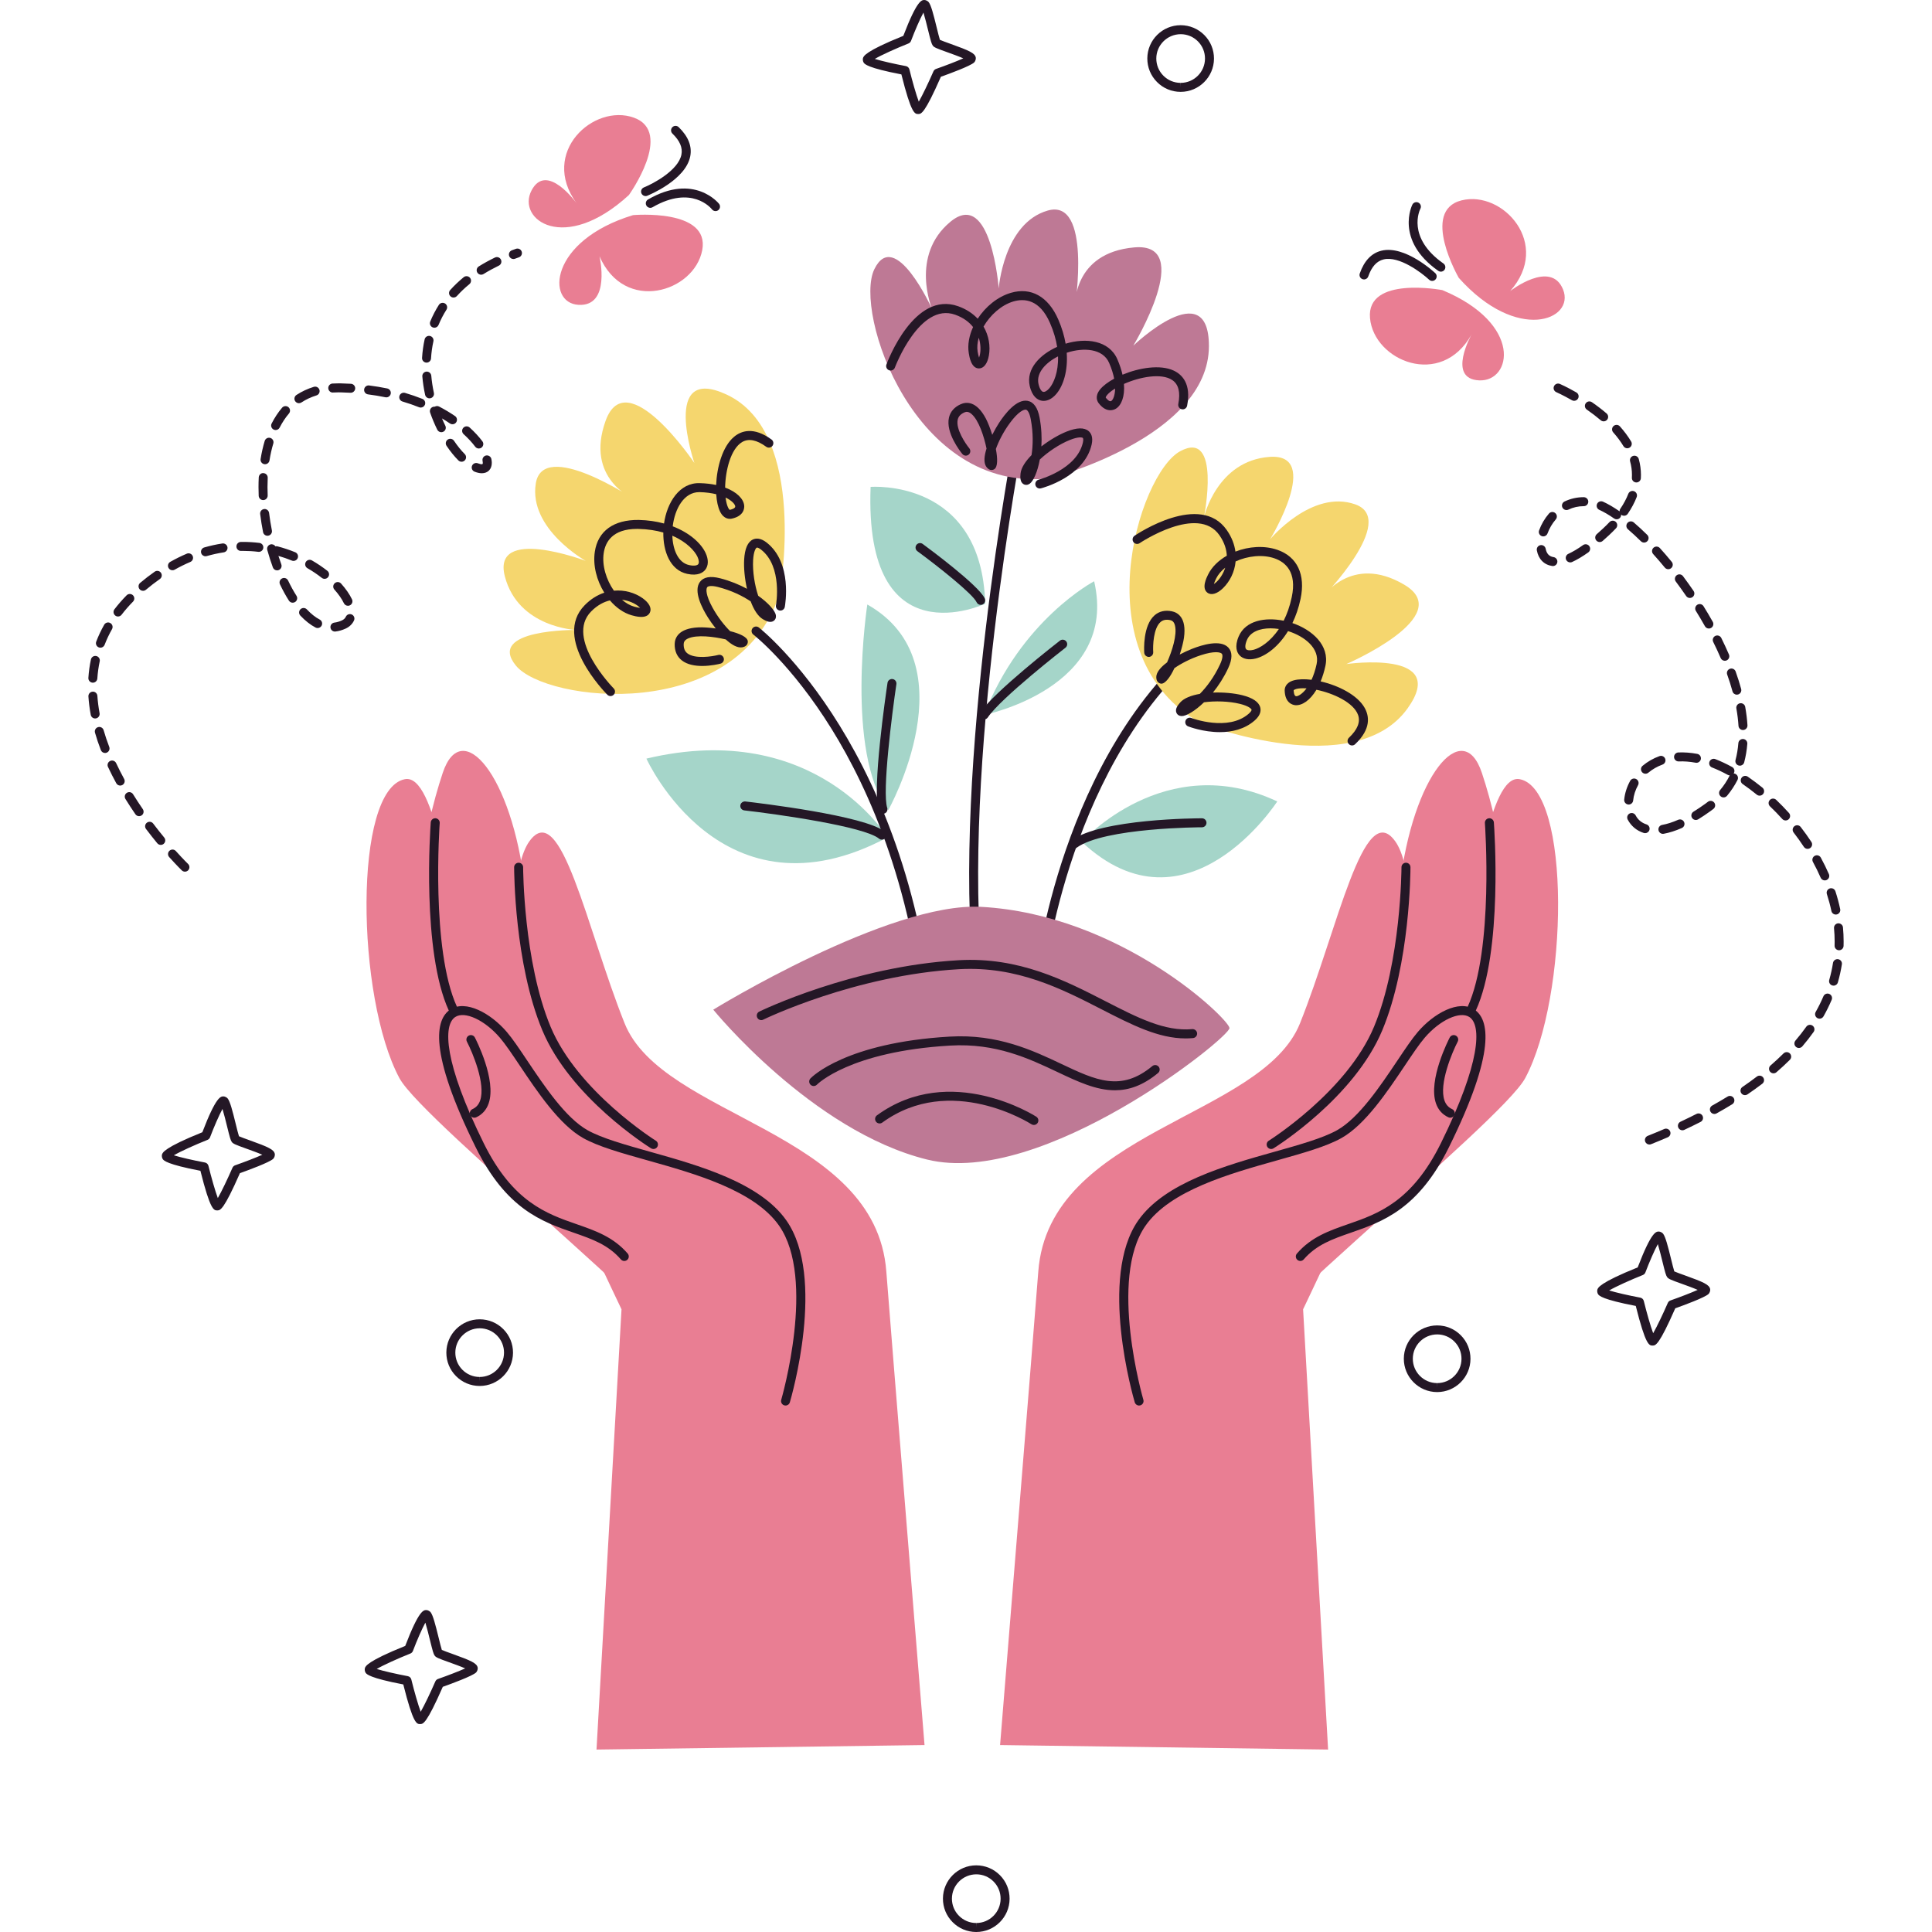 <?xml version="1.0" encoding="UTF-8"?>
<!-- Generator: Adobe Illustrator 25.2.0, SVG Export Plug-In . SVG Version: 6.00 Build 0)  -->
<svg xmlns="http://www.w3.org/2000/svg" xmlns:xlink="http://www.w3.org/1999/xlink" version="1.1" id="Capa_1" x="0px" y="0px" viewBox="0 0 512 512" style="enable-background:new 0 0 512 512;" xml:space="preserve" width="512" height="512">
<g>
	<path style="fill:#A5D5C9;" d="M235.185,221.917c0,0-19.053-31.556-63.879-20.877C171.306,201.039,191.289,245.346,235.185,221.917   z"/>
	<path style="fill:#A5D5C9;" d="M289.962,154.041c0,0-19.351,10.122-29.175,35.426C260.788,189.468,296.512,182.323,289.962,154.041   z"/>
	<path style="fill:#241726;" d="M275.973,257.641c-0.047,0-0.093-0.002-0.142-0.009c-0.654-0.077-1.121-0.667-1.042-1.321   c0.07-0.612,7.673-61.589,48.127-90.143c0.533-0.381,1.281-0.256,1.658,0.286c0.379,0.537,0.251,1.279-0.286,1.658   c-39.594,27.951-47.065,87.875-47.137,88.477C277.082,257.194,276.568,257.641,275.973,257.641z"/>
	<path style="fill:#241726;" d="M259.297,260.022c-0.6,0-1.116-0.454-1.182-1.065c-5.905-55.502,10.564-142.375,10.731-143.245   c0.123-0.649,0.758-1.068,1.393-0.947c0.647,0.123,1.07,0.749,0.947,1.393c-0.167,0.868-16.569,87.398-10.703,142.547   c0.07,0.654-0.405,1.24-1.058,1.309C259.383,260.02,259.339,260.022,259.297,260.022z"/>
	<path style="fill:#F5D66E;" d="M206.602,157.421c0,0,7.823-42.643-14.023-52.849c-17.534-8.192-8.57,18.104-8.57,18.104   s-17.933-26.627-23.507-11.185c-5.574,15.442,7.494,20.765,7.494,20.765s-24.135-16.124-26.014-4.09   c-1.879,12.034,13.242,20.469,13.242,20.469s-24.974-9.428-21.423,4.147c3.551,13.576,18.889,14.164,18.889,14.164   s-23.906-0.266-15.968,9.447S195.166,192.029,206.602,157.421z"/>
	<g>
		<path style="fill:#E97E93;" d="M382.22,76.876c0,0-20.167-3.841-19.153,7.434c1.014,11.275,18.825,18.8,26.927,4.297    c0,0-6.666,11.798,1.993,12.195C400.646,101.199,403.685,85.808,382.22,76.876z"/>
		<path style="fill:#E97E93;" d="M386.587,73.632c0,0-10.245-17.791,0.739-20.532c10.984-2.741,23.935,11.615,12.893,24.027    c0,0,10.801-8.436,14.017-0.387C417.451,84.789,402.066,90.978,386.587,73.632z"/>
		<path style="fill:#241726;" d="M379.542,74.444c-0.293,0-0.586-0.107-0.814-0.323c-1.961-1.837-7.963-6.382-12.073-5.37    c-1.826,0.449-3.151,1.921-4.054,4.505c-0.214,0.621-0.891,0.956-1.516,0.73c-0.621-0.216-0.949-0.895-0.73-1.516    c1.172-3.358,3.103-5.387,5.738-6.033c6.214-1.519,13.941,5.642,14.266,5.949c0.479,0.449,0.502,1.202,0.051,1.682    C380.175,74.318,379.858,74.444,379.542,74.444z"/>
		<path style="fill:#241726;" d="M381.842,71.997c-0.237,0-0.477-0.07-0.684-0.216c-11.599-8.151-6.903-17.478-6.854-17.572    c0.307-0.58,1.033-0.807,1.607-0.502c0.581,0.304,0.807,1.02,0.507,1.601l0,0c-0.158,0.307-3.726,7.613,6.107,14.525    c0.54,0.379,0.668,1.121,0.291,1.658C382.584,71.82,382.217,71.997,381.842,71.997z"/>
	</g>
	<g>
		<path style="fill:#E97E93;" d="M166.669,51.681c0,0,11.963-16.684,1.306-20.503c-10.657-3.82-24.972,9.178-15.218,22.626    c0,0-7.903-11.008-11.903-3.318C136.854,58.174,149.541,67.402,166.669,51.681z"/>
		<path style="fill:#E97E93;" d="M167.777,57.007c0,0,20.449-1.817,18.319,9.302s-20.601,16.835-27.221,1.598    c0,0,3.114,13.347-5.541,12.881C144.679,80.321,145.531,63.76,167.777,57.007z"/>
		<path style="fill:#241726;" d="M171.082,51.965c-0.47,0-0.916-0.281-1.105-0.745c-0.244-0.611,0.051-1.304,0.661-1.55    c2.489-1.005,9.131-4.526,9.945-8.695c0.363-1.844-0.419-3.667-2.382-5.573c-0.472-0.458-0.484-1.212-0.028-1.684    c0.458-0.471,1.214-0.484,1.684-0.026c2.556,2.477,3.586,5.082,3.063,7.744c-1.235,6.289-10.98,10.276-11.394,10.443    C171.38,51.937,171.231,51.965,171.082,51.965z"/>
		<path style="fill:#241726;" d="M189.621,55.943c-0.354,0-0.707-0.158-0.94-0.461l0,0c-0.216-0.273-5.352-6.581-15.75-0.564    c-0.563,0.329-1.298,0.135-1.626-0.434c-0.33-0.57-0.135-1.298,0.435-1.627c12.269-7.104,18.762,1.085,18.825,1.169    c0.4,0.522,0.302,1.27-0.219,1.67C190.13,55.863,189.875,55.943,189.621,55.943z"/>
	</g>
	<path style="fill:#241726;" d="M57.572,320.77c-0.9,0-1.83,0-4.461-10.499c-8.95-1.714-9.708-2.73-9.961-3.072   c-0.223-0.295-0.321-0.865-0.221-1.221c0.144-0.502,0.519-1.826,10.694-5.921c3.64-9.501,4.863-9.501,5.598-9.501   c0.377,0,0.916,0.281,1.142,0.584c0.635,0.856,1.223,3.124,2.119,6.759c0.293,1.191,0.649,2.637,0.844,3.217   c0.509,0.237,1.749,0.681,2.775,1.049c5.086,1.823,6.498,2.482,6.726,3.642c0.079,0.412-0.14,1.04-0.451,1.319   c-1.07,0.958-6.498,2.954-8.796,3.772c-4.298,9.787-5.205,9.833-5.938,9.871C57.621,320.77,57.593,320.77,57.572,320.77z    M46.065,306.171c1.719,0.535,5.205,1.335,8.238,1.902c0.458,0.086,0.826,0.43,0.937,0.884c0.772,3.128,1.791,6.698,2.484,8.545   c0.986-1.714,2.589-5.073,3.882-8.033c0.133-0.302,0.384-0.537,0.695-0.647c2.6-0.916,5.547-2.049,7.217-2.803   c-1.216-0.537-3.061-1.2-4.221-1.614c-2.91-1.044-3.512-1.291-3.868-1.77c-0.314-0.421-0.533-1.216-1.261-4.17   c-0.307-1.254-0.795-3.24-1.207-4.577c-0.902,1.64-2.254,4.752-3.296,7.501c-0.119,0.314-0.363,0.561-0.672,0.686   C51.644,303.41,47.841,305.126,46.065,306.171z"/>
	<path style="fill:#241726;" d="M243.337,30.215c-0.9,0-1.83,0.001-4.461-10.501c-8.95-1.714-9.708-2.732-9.961-3.072   c-0.223-0.297-0.321-0.864-0.221-1.221c0.142-0.502,0.516-1.823,10.694-5.92C243.028,0,244.251,0,244.986,0   c0.377,0,0.916,0.283,1.142,0.584c0.635,0.855,1.223,3.122,2.119,6.758c0.293,1.192,0.647,2.637,0.842,3.217   c0.512,0.237,1.751,0.681,2.775,1.049c5.091,1.825,6.501,2.484,6.729,3.645c0.079,0.412-0.14,1.037-0.451,1.318   c-1.07,0.957-6.498,2.953-8.796,3.77c-4.298,9.789-5.205,9.837-5.938,9.875C243.386,30.215,243.358,30.215,243.337,30.215z    M231.829,15.614c1.719,0.536,5.205,1.336,8.238,1.901c0.458,0.086,0.826,0.433,0.937,0.886c0.772,3.128,1.791,6.698,2.484,8.545   c0.986-1.715,2.589-5.073,3.882-8.033c0.133-0.304,0.384-0.538,0.695-0.648c2.6-0.915,5.547-2.048,7.217-2.803   c-1.216-0.537-3.063-1.199-4.224-1.615c-2.907-1.042-3.51-1.288-3.865-1.765c-0.314-0.423-0.533-1.219-1.261-4.172   c-0.307-1.255-0.795-3.24-1.207-4.577c-0.902,1.641-2.254,4.752-3.296,7.502c-0.119,0.312-0.363,0.561-0.672,0.684   C237.409,12.855,233.606,14.569,231.829,15.614z"/>
	<path style="fill:#241726;" d="M437.956,356.587c-0.9,0-1.83,0-4.461-10.501c-8.952-1.716-9.71-2.733-9.964-3.072   c-0.221-0.298-0.319-0.863-0.219-1.221c0.142-0.5,0.516-1.821,10.694-5.921c3.64-9.501,4.863-9.501,5.598-9.501   c0.377,0,0.916,0.281,1.142,0.584c0.635,0.856,1.223,3.124,2.119,6.759c0.293,1.193,0.647,2.637,0.842,3.219   c0.512,0.235,1.749,0.679,2.77,1.044c5.093,1.826,6.505,2.486,6.733,3.647c0.079,0.412-0.14,1.037-0.451,1.316   c-1.07,0.958-6.498,2.954-8.796,3.772c-4.298,9.789-5.205,9.836-5.938,9.873C438.005,356.587,437.977,356.587,437.956,356.587z    M426.448,341.985c1.721,0.537,5.205,1.337,8.238,1.902c0.458,0.084,0.826,0.43,0.937,0.884c0.772,3.128,1.791,6.701,2.484,8.547   c0.986-1.716,2.589-5.073,3.882-8.036c0.133-0.302,0.384-0.537,0.695-0.647c2.6-0.914,5.545-2.049,7.217-2.803   c-1.219-0.537-3.065-1.2-4.226-1.616c-2.905-1.042-3.507-1.286-3.861-1.763c-0.316-0.423-0.535-1.219-1.263-4.172   c-0.307-1.256-0.795-3.242-1.207-4.579c-0.902,1.64-2.254,4.752-3.296,7.501c-0.119,0.314-0.363,0.561-0.672,0.686   C432.03,339.225,428.228,340.941,426.448,341.985z"/>
	<path style="fill:#241726;" d="M111.338,456.898c-0.9,0-1.83,0-4.461-10.501c-8.952-1.716-9.71-2.733-9.964-3.072   c-0.221-0.298-0.319-0.863-0.219-1.221c0.142-0.5,0.516-1.821,10.694-5.921c3.64-9.501,4.863-9.501,5.598-9.501   c0.377,0,0.916,0.281,1.142,0.584c0.635,0.856,1.223,3.124,2.119,6.759c0.293,1.193,0.647,2.637,0.842,3.219   c0.512,0.235,1.749,0.679,2.77,1.044c5.093,1.826,6.505,2.486,6.733,3.647c0.079,0.412-0.14,1.037-0.451,1.316   c-1.07,0.958-6.498,2.954-8.796,3.772c-4.298,9.789-5.205,9.836-5.938,9.873C111.386,456.898,111.359,456.898,111.338,456.898z    M99.83,442.297c1.721,0.537,5.205,1.337,8.238,1.902c0.458,0.084,0.826,0.43,0.937,0.884c0.772,3.128,1.791,6.701,2.484,8.547   c0.986-1.716,2.589-5.073,3.882-8.036c0.133-0.302,0.384-0.537,0.695-0.647c2.6-0.914,5.545-2.049,7.217-2.803   c-1.219-0.537-3.065-1.2-4.226-1.616c-2.905-1.042-3.507-1.286-3.861-1.763c-0.316-0.423-0.535-1.219-1.263-4.172   c-0.307-1.256-0.795-3.242-1.207-4.579c-0.902,1.64-2.254,4.752-3.296,7.501c-0.119,0.314-0.363,0.561-0.672,0.686   C105.411,439.536,101.609,441.253,99.83,442.297z"/>
	<path style="fill:#241726;" d="M127.123,367.294c-0.002,0-0.04,0-0.04,0c-2.361-0.009-4.575-0.94-6.235-2.614   c-1.663-1.675-2.57-3.898-2.561-6.256c0.021-4.852,3.984-8.796,8.831-8.796c2.4,0.009,4.614,0.94,6.275,2.614   c1.663,1.677,2.57,3.898,2.561,6.256C135.933,363.35,131.97,367.294,127.123,367.294z M127.148,352.009   c-3.57,0-6.463,2.882-6.48,6.424c-0.007,1.723,0.656,3.347,1.87,4.57s2.83,1.902,4.554,1.909l0.03,1.191v-1.191   c3.54,0,6.433-2.882,6.449-6.424c0.007-1.723-0.656-3.347-1.87-4.57C130.488,352.696,128.872,352.016,127.148,352.009z"/>
	<path style="fill:#241726;" d="M312.885,24.345c-0.002,0-0.035,0-0.037,0c-2.361-0.01-4.575-0.938-6.235-2.614   c-1.663-1.676-2.57-3.898-2.561-6.259c0.021-4.849,3.984-8.794,8.831-8.794c2.4,0.009,4.614,0.938,6.275,2.613   c1.663,1.676,2.57,3.898,2.561,6.259C321.698,20.399,317.734,24.345,312.885,24.345z M312.913,9.06c-3.57,0-6.463,2.882-6.48,6.424   c-0.007,1.723,0.656,3.346,1.87,4.57c1.214,1.223,2.83,1.901,4.554,1.909l0.028,1.191v-1.191c3.542,0,6.435-2.882,6.452-6.425   c0.007-1.723-0.656-3.346-1.87-4.57C316.253,9.745,314.637,9.067,312.913,9.06z"/>
	<path style="fill:#241726;" d="M380.863,368.916c-0.002,0-0.04,0-0.04,0c-4.87-0.021-8.815-4-8.796-8.871   c0.021-4.852,3.984-8.796,8.833-8.796c2.398,0.009,4.612,0.94,6.273,2.614c1.663,1.677,2.57,3.898,2.561,6.256   C389.676,364.969,385.715,368.916,380.863,368.916z M380.891,353.631c-3.572,0-6.466,2.882-6.482,6.424   c-0.014,3.556,2.868,6.463,6.424,6.48l0.03,1.191v-1.191c3.542,0,6.435-2.882,6.449-6.424c0.007-1.723-0.656-3.347-1.87-4.57   S382.612,353.637,380.891,353.631z"/>
	<path style="fill:#241726;" d="M258.723,512c-0.002,0-0.04,0-0.04,0c-2.361-0.009-4.575-0.94-6.235-2.614   c-1.663-1.675-2.57-3.898-2.561-6.256c0.021-4.852,3.984-8.796,8.831-8.796c2.4,0.009,4.614,0.94,6.275,2.614   c1.663,1.675,2.57,3.898,2.561,6.256C267.533,508.055,263.57,512,258.723,512z M258.749,496.715c-3.57,0-6.463,2.882-6.48,6.424   c-0.007,1.723,0.656,3.347,1.87,4.57c1.214,1.223,2.83,1.902,4.554,1.909l0.03,1.191v-1.191c3.54,0,6.433-2.882,6.449-6.424   c0.007-1.723-0.656-3.347-1.87-4.57C262.089,497.401,260.472,496.722,258.749,496.715z"/>
	<g>
		<path style="fill:#E97E93;" d="M245.01,462.459c0,0-9.288-114.278-10.125-125.48c-2.799-37.493-59.315-40.683-69.362-65.801    s-16.875-59.923-25.248-48.201c-8.373,11.722-2.515,65.439,4.183,80.511c6.698,15.071,20.249,43.491,20.249,43.491l-6.626,116.671    L245.01,462.459z"/>
		<path style="fill:#E97E93;" d="M175.94,286.875c0,0-35.101-36.848-36.841-51.912c-3.415-29.584-16.746-45.213-21.769-30.142    c-5.024,15.071-11.722,45.213,3.349,63.634s28.468,33.491,28.468,33.491s-23.444-48.562-26.793-55.261s-6.695-41.848-15.071-40.19    c-13.678,2.709-12.913,57.795-1.437,79.218c6.375,11.901,83.491,73.168,88.515,88.239c5.024,15.071,20.095,0,20.095,0    S201.059,305.296,175.94,286.875z"/>
		<path style="fill:#241726;" d="M208.178,372.483c-0.112,0-0.226-0.016-0.337-0.049c-0.63-0.186-0.991-0.849-0.805-1.479    c0.093-0.319,9.296-32.04-0.567-46.134c-6.552-9.357-22.244-13.764-34.854-17.306c-7.01-1.97-13.064-3.67-17.069-5.917    c-6.301-3.535-12.127-12.231-16.806-19.218c-2.04-3.042-3.8-5.67-5.256-7.368c-4.014-4.684-9.324-7.161-11.85-5.487    c-3.27,2.161-3,12.082,7.563,33.452c7.694,15.564,16.676,18.688,24.602,21.441c5.005,1.74,9.733,3.382,13.545,7.782    c0.43,0.495,0.377,1.249-0.121,1.679c-0.495,0.43-1.249,0.377-1.679-0.121c-3.396-3.917-7.626-5.389-12.527-7.091    c-8.359-2.905-17.832-6.196-25.956-22.635c-12.61-25.512-10.627-33.928-6.74-36.494c4.1-2.712,10.773,1.028,14.971,5.924    c1.547,1.805,3.344,4.486,5.424,7.594c4.54,6.775,10.189,15.208,15.994,18.462c3.758,2.109,9.971,3.854,16.548,5.703    c12.976,3.645,29.121,8.18,36.159,18.232c10.524,15.034,1.3,46.83,0.902,48.176C209.167,372.148,208.692,372.483,208.178,372.483z    "/>
		<path style="fill:#241726;" d="M120.022,268.514c-0.451,0-0.881-0.258-1.081-0.693c-7.229-15.736-4.891-48.488-4.789-49.874    c0.049-0.656,0.633-1.154,1.277-1.1c0.656,0.049,1.149,0.621,1.1,1.277c-0.026,0.333-2.396,33.524,4.575,48.702    c0.274,0.598,0.014,1.305-0.584,1.579C120.357,268.479,120.19,268.514,120.022,268.514z"/>
		<path style="fill:#241726;" d="M173.173,304.501c-0.216,0-0.433-0.058-0.63-0.179c-0.87-0.542-21.4-13.473-28.83-31.303    c-7.375-17.702-7.459-42.162-7.459-43.194c0-0.658,0.533-1.191,1.191-1.191c0.658,0,1.191,0.533,1.191,1.191    c0,0.249,0.088,25.023,7.277,42.278c7.138,17.134,27.684,30.068,27.891,30.196c0.558,0.349,0.728,1.081,0.381,1.642    C173.959,304.301,173.571,304.501,173.173,304.501z"/>
		<path style="fill:#241726;" d="M125.697,296.207c-0.451,0-0.884-0.258-1.084-0.698c-0.272-0.6-0.007-1.305,0.591-1.577    c0.998-0.454,1.665-1.207,2.044-2.307c1.502-4.363-2.028-12.724-3.514-15.578c-0.305-0.584-0.077-1.302,0.505-1.607    c0.586-0.298,1.302-0.079,1.607,0.505c0.237,0.456,5.796,11.24,3.654,17.455c-0.595,1.728-1.709,2.972-3.31,3.7    C126.03,296.172,125.862,296.207,125.697,296.207z"/>
	</g>
	<g>
		<path style="fill:#E97E93;" d="M265.032,462.459c0,0,9.288-114.278,10.125-125.48c2.799-37.493,59.315-40.683,69.362-65.801    c10.047-25.119,16.875-59.923,25.248-48.201c8.373,11.722,2.515,65.439-4.183,80.511s-20.249,43.491-20.249,43.491l6.626,116.671    L265.032,462.459z"/>
		<path style="fill:#E97E93;" d="M334.102,286.875c0,0,35.101-36.848,36.841-51.912c3.415-29.584,16.746-45.213,21.769-30.142    c5.024,15.071,11.722,45.213-3.349,63.634s-28.468,33.491-28.468,33.491s23.444-48.562,26.793-55.261    c3.349-6.698,6.695-41.848,15.071-40.19c13.678,2.709,12.913,57.795,1.437,79.218c-6.375,11.901-83.491,73.168-88.515,88.239    c-5.024,15.071-20.095,0-20.095,0S308.983,305.296,334.102,286.875z"/>
		<path style="fill:#241726;" d="M301.863,372.483c-0.514,0-0.988-0.335-1.142-0.854c-0.398-1.347-9.622-33.142,0.905-48.176    c7.035-10.052,23.183-14.587,36.157-18.232c6.577-1.849,12.789-3.593,16.55-5.703c5.803-3.254,11.452-11.687,15.992-18.462    c2.079-3.107,3.877-5.789,5.424-7.594c4.196-4.896,10.868-8.636,14.971-5.924c3.886,2.565,5.87,10.982-6.74,36.494    c-8.124,16.439-17.597,19.73-25.956,22.635c-4.9,1.702-9.131,3.175-12.527,7.091c-0.43,0.498-1.181,0.551-1.679,0.121    s-0.551-1.184-0.121-1.679c3.812-4.4,8.54-6.042,13.545-7.782c7.926-2.754,16.908-5.877,24.602-21.441    c10.564-21.369,10.833-31.291,7.563-33.452c-2.528-1.658-7.836,0.802-11.85,5.487c-1.456,1.698-3.217,4.326-5.256,7.368    c-4.679,6.987-10.506,15.683-16.804,19.218c-4.007,2.247-10.061,3.947-17.071,5.917c-12.608,3.542-28.302,7.95-34.852,17.306    c-9.866,14.094-0.663,45.816-0.57,46.134c0.186,0.63-0.174,1.293-0.805,1.479C302.089,372.467,301.975,372.483,301.863,372.483z"/>
		<path style="fill:#241726;" d="M390.02,268.514c-0.167,0-0.335-0.035-0.498-0.109c-0.598-0.274-0.858-0.982-0.584-1.579    c6.97-15.178,4.6-48.369,4.575-48.702c-0.049-0.656,0.444-1.228,1.1-1.277c0.635-0.049,1.228,0.444,1.277,1.1    c0.102,1.386,2.44,34.138-4.789,49.874C390.901,268.256,390.471,268.514,390.02,268.514z"/>
		<path style="fill:#241726;" d="M336.871,304.501c-0.398,0-0.788-0.2-1.014-0.561c-0.347-0.558-0.177-1.293,0.381-1.642    c0.207-0.128,20.76-13.078,27.891-30.196c7.194-17.267,7.277-42.029,7.277-42.278c0-0.658,0.533-1.191,1.191-1.191    c0.658,0,1.191,0.533,1.191,1.191c0,1.033-0.084,25.493-7.459,43.194c-7.431,17.829-27.961,30.761-28.83,31.303    C337.301,304.443,337.085,304.501,336.871,304.501z"/>
		<path style="fill:#241726;" d="M384.345,296.207c-0.165,0-0.333-0.035-0.493-0.107c-1.6-0.728-2.714-1.972-3.31-3.7    c-2.142-6.215,3.417-16.999,3.654-17.455c0.305-0.581,1.03-0.8,1.605-0.505c0.584,0.305,0.812,1.023,0.507,1.605    c-1.486,2.858-5.017,11.227-3.514,15.58c0.379,1.1,1.049,1.854,2.044,2.307c0.598,0.272,0.863,0.977,0.591,1.577    C385.229,295.949,384.796,296.207,384.345,296.207z"/>
	</g>
	<path style="fill:#241726;" d="M161.793,184.465c-0.307,0-0.612-0.116-0.844-0.351c-0.602-0.607-14.645-14.941-5.991-23.737   c1.628-1.656,3.403-2.719,5.189-3.307c-2.007-3.219-3.061-7.217-2.512-10.868c0.828-5.496,5.005-8.496,11.655-8.412   c2.442,0.056,4.679,0.398,6.684,0.942c0.777-5.487,4.061-10.915,9.536-10.692c1.572,0.042,3,0.214,4.275,0.486   c0.188-4.775,1.712-10.219,4.728-12.752c1.9-1.602,5.175-2.772,9.945,0.698c0.533,0.386,0.649,1.133,0.263,1.663   c-0.386,0.535-1.133,0.647-1.663,0.263c-2.535-1.844-4.691-2.258-6.394-1.244c-2.979,1.775-4.421,7.447-4.498,12.059   c3.131,1.165,4.889,3.017,5.052,4.756c0.06,0.635,0.002,2.763-3.272,3.472c-0.602,0.135-2.105,0.207-3.124-1.872   c-0.556-1.133-0.898-2.749-1.014-4.591c-1.214-0.302-2.661-0.512-4.359-0.556c-0.049-0.002-0.098-0.002-0.144-0.002   c-4.091,0-6.47,4.484-7.015,8.973c-0.005,0.03-0.007,0.058-0.012,0.088c4.489,1.716,7.512,4.479,8.722,7.075   c0.809,1.735,0.768,3.361-0.112,4.459c-0.54,0.667-1.877,1.7-4.791,1.061c-4.554-1-6.38-6.047-6.31-10.95   c-1.868-0.54-4.045-0.895-6.554-0.954c-0.144-0.005-0.288-0.005-0.43-0.005c-6.477,0-8.373,3.454-8.812,6.389   c-0.495,3.298,0.677,7.105,2.7,9.982c2.856-0.263,5.552,0.554,7.552,1.954c1.791,1.251,2.533,2.689,1.986,3.84   c-0.874,1.842-3.835,1.002-4.807,0.73c-2.165-0.612-4.161-2.044-5.787-3.951c-1.563,0.37-3.291,1.221-4.98,2.937   c-7.022,7.138,5.852,20.255,5.982,20.388c0.463,0.467,0.461,1.221-0.005,1.684C162.4,184.348,162.095,184.465,161.793,184.465z    M164.835,158.939c0.998,0.865,2.096,1.507,3.233,1.828c0.728,0.207,1.237,0.291,1.584,0.321c-0.574-0.591-1.791-1.442-3.572-1.912   C165.721,159.083,165.303,158.995,164.835,158.939z M178.176,141.973c0.13,3.707,1.535,7.138,4.433,7.775   c1.405,0.309,2.17,0.086,2.421-0.226c0.284-0.351,0.212-1.105-0.188-1.961C184.128,146.029,182.018,143.622,178.176,141.973z    M192.289,131.856c0.007,0.07,0.016,0.137,0.026,0.205c0.314,2.349,0.954,3.017,1.095,3.056c0.274-0.056,1.491-0.351,1.437-0.926   C194.796,133.644,193.984,132.674,192.289,131.856z"/>
	<path style="fill:#241726;" d="M186.098,176.487c-1.902,0-3.965-0.335-5.426-1.488c-1.261-0.995-1.909-2.484-1.875-4.307   c0.03-1.542,0.884-4.17,6.287-4.431c1.137-0.056,2.817,0.047,4.591,0.284c-0.828-1.044-1.549-2.082-2.077-2.919   c-1.554-2.465-3.893-6.963-2.126-9.392c0.961-1.319,2.765-1.651,5.377-0.981c2.649,0.677,5.049,1.67,7.108,2.784   c-0.612-2.696-0.872-5.54-0.751-7.715c0.163-2.921,0.951-4.724,2.344-5.356c0.74-0.333,1.963-0.47,3.603,0.805   c6.919,5.396,4.914,16.594,4.826,17.069c-0.121,0.647-0.74,1.068-1.389,0.951c-0.644-0.121-1.072-0.742-0.951-1.388   c0.019-0.102,1.821-10.252-3.952-14.752c-0.667-0.519-1.044-0.577-1.151-0.514c-0.219,0.098-0.816,0.888-0.954,3.319   c-0.167,3.01,0.419,6.645,1.347,9.424c2.775,1.968,4.475,3.982,4.682,5.133c0.112,0.628-0.107,1.2-0.586,1.53   c-0.863,0.6-1.993,0.07-2.879-0.461c-1.321-0.788-2.396-2.549-3.205-4.705c-2.121-1.421-5.017-2.882-8.682-3.817   c-1.726-0.44-2.603-0.254-2.849,0.063c-0.337,0.435-0.421,2.054,1.4,5.373c1.435,2.617,3.198,4.807,4.675,6.266   c2.516,0.633,4.559,1.542,4.689,2.665c0.014,0.135,0.107,1.33-1.461,1.619c-1.307,0.223-2.868-0.707-4.377-2.091   c-3.212-0.754-7.659-1.302-9.987-0.254c-1.021,0.46-1.161,1.063-1.17,1.537c-0.021,1.077,0.295,1.861,0.965,2.391   c1.996,1.577,6.601,0.851,8.205,0.437c0.64-0.167,1.286,0.219,1.451,0.856c0.163,0.637-0.219,1.286-0.856,1.451   C190.554,175.973,188.451,176.487,186.098,176.487z"/>
	<path style="fill:#BE7995;" d="M278.369,126.733c0,0,41.965-10.889,42.007-35.001c0.034-19.353-20.029-0.137-20.029-0.137   s16.581-27.488,0.229-26.031c-16.353,1.457-15.668,15.551-15.668,15.551s4.443-28.683-7.261-25.313   c-11.705,3.371-12.976,20.638-12.976,20.638s-1.983-26.621-12.795-17.676c-10.812,8.944-4.878,23.101-4.878,23.101   s-9.839-21.789-15.3-10.495C226.238,82.664,242.166,130.957,278.369,126.733z"/>
	<path style="fill:#241726;" d="M294.251,108.716c-0.856,0-1.968-0.393-3.103-1.886c-0.37-0.488-1.074-1.819,0.381-3.621   c0.791-0.984,2.114-1.975,3.735-2.856c-0.237-1.228-0.658-2.628-1.335-4.186c-1.663-3.835-6.796-4.121-11.15-2.71   c-0.028,0.009-0.056,0.019-0.086,0.028c0.337,4.793-0.893,8.698-2.737,10.892c-1.235,1.465-2.733,2.114-4.089,1.779   c-0.835-0.205-2.335-0.981-2.984-3.896c-1.012-4.552,2.791-8.336,7.27-10.338c-0.3-1.923-0.895-4.045-1.9-6.345   c-2.733-6.252-6.766-6.54-9.687-5.691c-3.2,0.942-6.159,3.612-7.915,6.659c1.44,2.47,1.837,5.268,1.414,7.673   c-0.379,2.142-1.361,3.419-2.63,3.419c-0.005,0-0.009,0-0.014,0c-2.037-0.014-2.526-3.054-2.686-4.054   c-0.358-2.219,0.098-4.633,1.14-6.91c-0.993-1.263-2.496-2.472-4.763-3.279c-9.417-3.328-15.897,13.852-15.964,14.024   c-0.226,0.619-0.916,0.937-1.528,0.705c-0.619-0.228-0.933-0.912-0.705-1.528c0.293-0.802,7.354-19.583,18.997-15.443   c2.189,0.779,3.9,1.94,5.187,3.31c2.072-3.175,5.252-5.817,8.796-6.859c5.335-1.568,9.903,0.991,12.541,7.022   c0.979,2.237,1.614,4.41,1.965,6.456c5.298-1.607,11.501-0.956,13.715,4.138c0.626,1.442,1.07,2.81,1.361,4.079   c4.414-1.842,9.994-2.749,13.557-1.091c2.254,1.051,4.7,3.521,3.563,9.317c-0.126,0.644-0.751,1.068-1.398,0.937   c-0.644-0.126-1.065-0.751-0.937-1.398c0.602-3.075,0.074-5.2-1.572-6.321c-2.861-1.956-8.615-0.87-12.829,1.005   c0.263,3.328-0.672,5.705-2.182,6.587C295.437,108.474,294.923,108.716,294.251,108.716z M295.514,102.974   c-0.06,0.035-0.119,0.072-0.177,0.109c-1.996,1.275-2.33,2.137-2.307,2.282c0.167,0.226,0.956,1.209,1.447,0.912   C294.951,106,295.486,104.856,295.514,102.974z M280.389,94.445c-3.305,1.679-5.824,4.403-5.18,7.298   c0.312,1.402,0.837,2.005,1.223,2.1c0.442,0.105,1.093-0.277,1.7-1C279.222,101.551,280.515,98.622,280.389,94.445z    M259.381,89.501c-0.363,1.272-0.484,2.535-0.295,3.703c0.121,0.747,0.258,1.244,0.379,1.572c0.291-0.772,0.549-2.233,0.223-4.047   C259.622,90.366,259.525,89.95,259.381,89.501z"/>
	<path style="fill:#241726;" d="M275.554,129.46c-0.53,0-1.014-0.358-1.154-0.895c-0.163-0.635,0.221-1.284,0.858-1.449   c0.1-0.026,10.066-2.672,11.713-9.801c0.188-0.821,0.077-1.179-0.019-1.263c-0.184-0.156-1.154-0.363-3.414,0.537   c-2.798,1.116-5.847,3.182-7.977,5.193c-0.614,3.347-1.723,5.735-2.679,6.41c-0.523,0.37-1.133,0.409-1.637,0.114   c-0.905-0.533-0.9-1.779-0.793-2.807c0.156-1.528,1.3-3.244,2.914-4.889c0.393-2.521,0.498-5.763-0.2-9.482   c-0.328-1.749-0.868-2.468-1.261-2.556c-0.549-0.116-2.044,0.491-4.284,3.542c-1.765,2.403-3.007,4.924-3.705,6.875   c0.486,2.547,0.523,4.782-0.44,5.373c-0.116,0.072-1.156,0.665-2.082-0.642c-0.765-1.075-0.572-2.896,0.047-4.847   c-0.67-3.235-2.049-7.498-3.979-9.164c-0.854-0.737-1.456-0.605-1.889-0.414c-0.986,0.437-1.563,1.054-1.761,1.886   c-0.588,2.47,2.012,6.342,3.063,7.624c0.416,0.509,0.342,1.258-0.165,1.677c-0.514,0.416-1.258,0.342-1.675-0.165   c-0.465-0.563-4.503-5.626-3.54-9.685c0.37-1.561,1.447-2.777,3.114-3.514c1.402-0.63,4.152-0.961,6.668,3.833   c0.53,1.009,1.147,2.572,1.679,4.282c0.598-1.193,1.235-2.284,1.77-3.117c1.582-2.447,4.698-6.438,7.619-5.887   c1.6,0.314,2.663,1.816,3.158,4.461c0.505,2.689,0.616,5.284,0.474,7.619c2.186-1.691,4.654-3.126,6.677-3.933   c2.721-1.086,4.684-1.126,5.845-0.133c0.619,0.53,1.256,1.586,0.791,3.605c-1.977,8.55-12.976,11.454-13.443,11.573   C275.749,129.448,275.652,129.46,275.554,129.46z"/>
	<path style="fill:#F5D66E;" d="M318.48,191.773c0,0,40.467,15.56,54.53-4.026c11.288-15.721-16.21-11.765-16.21-11.765   s29.479-12.709,15.332-21.038s-21.791,3.532-21.791,3.532s20.303-20.743,8.822-24.812c-11.481-4.068-22.561,9.236-22.561,9.236   s13.876-22.804-0.121-21.821c-13.998,0.984-17.408,15.95-17.408,15.95s4.675-23.446-6.337-17.438   C301.722,125.6,286.578,174.145,318.48,191.773z"/>
	<path style="fill:#241726;" d="M358.308,197.552c-0.316,0-0.633-0.126-0.865-0.374c-0.451-0.477-0.43-1.23,0.049-1.682   c2.279-2.151,3.086-4.189,2.4-6.056c-1.195-3.256-6.503-5.721-11.022-6.647c-1.721,2.861-3.831,4.226-5.605,4.089   c-0.635-0.06-2.714-0.509-2.81-3.861c-0.016-0.612,0.184-2.103,2.417-2.723c1.216-0.335,2.868-0.372,4.698-0.149   c0.523-1.135,0.995-2.521,1.351-4.182c0.877-4.086-3.13-7.31-7.494-8.691c-0.028-0.009-0.056-0.016-0.084-0.026   c-2.516,4.093-5.789,6.554-8.564,7.266c-1.851,0.467-3.444,0.135-4.363-0.933c-0.561-0.651-1.326-2.158-0.158-4.905   c1.826-4.291,7.115-5.159,11.929-4.179c0.875-1.737,1.626-3.81,2.144-6.266c1.414-6.677-1.702-9.266-4.566-10.264   c-3.151-1.098-7.115-0.647-10.312,0.812c-0.265,2.847-1.57,5.354-3.314,7.063c-1.565,1.528-3.11,1.991-4.14,1.242   c-1.647-1.198-0.277-3.954,0.174-4.861c0.998-2.012,2.775-3.71,4.947-4.956c-0.072-1.605-0.591-3.461-1.965-5.438   c-5.717-8.205-20.99,2.016-21.146,2.119c-0.549,0.365-1.286,0.223-1.654-0.319c-0.367-0.544-0.228-1.284,0.316-1.654   c0.709-0.479,17.39-11.634,24.437-1.505c1.328,1.905,2.044,3.845,2.293,5.707c3.531-1.377,7.659-1.672,11.145-0.46   c5.249,1.826,7.477,6.566,6.115,13.006c-0.507,2.391-1.254,4.526-2.158,6.396c5.247,1.777,9.91,5.919,8.747,11.345   c-0.33,1.537-0.765,2.91-1.268,4.112c4.659,1.068,9.726,3.57,11.661,7.001c1.221,2.165,1.775,5.596-2.521,9.647   C358.894,197.445,358.601,197.552,358.308,197.552z M345.325,182.392c-1.809,0-2.43,0.416-2.489,0.533   c0.007,0.279,0.07,1.53,0.647,1.584c0.458,0.053,1.644-0.565,2.765-2.084c-0.07-0.005-0.14-0.009-0.209-0.012   C345.783,182.399,345.546,182.392,345.325,182.392z M336.704,166.514c-2.833,0-5.328,0.919-6.254,3.093   c-0.563,1.326-0.486,2.121-0.226,2.423c0.295,0.342,1.049,0.412,1.965,0.177c1.637-0.421,4.391-2.049,6.721-5.519   C338.166,166.575,337.425,166.514,336.704,166.514z M324.698,150.446c-1.035,0.821-1.865,1.779-2.391,2.84   c-0.337,0.674-0.514,1.161-0.609,1.495c0.686-0.458,1.747-1.495,2.537-3.161C324.393,151.287,324.556,150.894,324.698,150.446z"/>
	<path style="fill:#241726;" d="M323.272,194.024c-4.389,0-8.143-1.426-8.405-1.528c-0.614-0.237-0.916-0.926-0.679-1.54   c0.235-0.614,0.926-0.923,1.54-0.679c0.095,0.035,9.74,3.679,15.229-1.161c0.633-0.556,0.749-0.914,0.719-1.037   c-0.058-0.233-0.723-0.968-3.086-1.549c-2.924-0.719-6.601-0.812-9.51-0.419c-2.437,2.356-4.721,3.654-5.896,3.654   c-0.005,0-0.009,0-0.014,0c-0.637-0.005-1.158-0.326-1.395-0.858c-0.428-0.961,0.3-1.97,0.984-2.744   c1.019-1.151,2.947-1.884,5.217-2.282c1.789-1.821,3.758-4.398,5.354-7.826c0.751-1.614,0.73-2.512,0.463-2.814   c-0.365-0.412-1.947-0.788-5.535,0.386c-2.837,0.926-5.317,2.254-7.024,3.438c-1.086,2.361-2.435,4.147-3.486,4.117   c-0.135-0.009-1.326-0.14-1.321-1.735c0.005-1.319,1.223-2.686,2.863-3.914c1.335-3.021,2.696-7.289,2.093-9.766   c-0.265-1.091-0.83-1.34-1.295-1.437c-1.051-0.212-1.882-0.051-2.528,0.509c-1.916,1.668-2.054,6.326-1.944,7.982   c0.042,0.656-0.454,1.223-1.109,1.268c-0.633,0.019-1.223-0.449-1.268-1.109c-0.049-0.728-0.386-7.196,2.756-9.936   c1.209-1.051,2.798-1.419,4.577-1.044c1.512,0.312,3.935,1.637,3.196,6.991c-0.156,1.13-0.565,2.761-1.126,4.463   c1.181-0.623,2.337-1.142,3.258-1.505c2.71-1.072,7.559-2.537,9.615-0.351c1.119,1.186,1.109,3.024-0.026,5.463   c-1.154,2.479-2.572,4.656-4.047,6.473c2.756-0.1,5.603,0.165,7.719,0.686c2.84,0.7,4.466,1.807,4.831,3.293   c0.193,0.791,0.098,2.019-1.456,3.391C329.805,193.31,326.379,194.024,323.272,194.024z"/>
	<path style="fill:#241726;" d="M246.752,277.375c-0.616,0-1.14-0.477-1.186-1.102c-2.947-39.892-15.313-67.194-25.17-83.072   c-10.643-17.148-20.655-24.953-20.755-25.03c-0.521-0.402-0.619-1.149-0.219-1.67c0.402-0.521,1.151-0.616,1.67-0.219   c0.412,0.316,41.136,32.487,46.851,109.814c0.047,0.656-0.444,1.228-1.1,1.277C246.812,277.375,246.782,277.375,246.752,277.375z"/>
	<path style="fill:#BE7995;" d="M189.024,267.569c0,0,26.118,32.172,56.653,39.72c30.535,7.548,80.338-32.409,80.148-34.851   c-0.19-2.442-28.789-30.075-65.793-32.113C235.556,238.976,189.024,267.569,189.024,267.569z"/>
	<path style="fill:#A5D5C9;" d="M229.847,160.2c0,0-5.957,39.133,5.544,54.509C235.391,214.709,257.275,175.69,229.847,160.2z"/>
	<path style="fill:#241726;" d="M314.199,275.191c-7.24,0-14.266-3.605-22.3-7.726c-10.489-5.382-22.365-11.473-37.694-10.62   c-27.621,1.556-51.697,13.257-51.937,13.373c-0.591,0.291-1.302,0.049-1.593-0.542s-0.049-1.305,0.542-1.593   c0.244-0.121,24.756-12.034,52.853-13.615c15.969-0.909,28.154,5.356,38.915,10.878c8.431,4.326,15.697,8.057,22.965,7.382   c0.642-0.049,1.233,0.421,1.295,1.077c0.06,0.654-0.421,1.235-1.077,1.295C315.511,275.161,314.853,275.191,314.199,275.191z"/>
	<path style="fill:#241726;" d="M295.465,288.934c-5.005,0.002-9.889-2.31-15.19-4.817c-7.661-3.624-16.357-7.731-28.449-7.029   c-26.614,1.542-35.245,10.264-35.329,10.352c-0.454,0.477-1.207,0.495-1.684,0.037c-0.474-0.454-0.491-1.207-0.037-1.684   c0.37-0.386,9.371-9.487,36.91-11.082c12.715-0.751,22.079,3.693,29.605,7.252c9.154,4.328,15.769,7.459,24.086,0.561   c0.507-0.419,1.258-0.351,1.677,0.156c0.421,0.507,0.349,1.258-0.156,1.677C302.882,287.688,299.14,288.934,295.465,288.934z"/>
	<path style="fill:#241726;" d="M273.984,298.128c-0.223,0-0.449-0.063-0.649-0.193c-0.212-0.14-21.388-13.666-39.531-0.433   c-0.53,0.384-1.275,0.27-1.665-0.26c-0.386-0.533-0.27-1.277,0.26-1.665c19.492-14.213,42.013,0.216,42.239,0.365   c0.551,0.358,0.705,1.095,0.344,1.647C274.754,297.937,274.373,298.128,273.984,298.128z"/>
	<path style="fill:#A5D5C9;" d="M230.72,129.034c0,0,29.472-2.382,30.365,30.961C261.085,159.995,228.934,175.178,230.72,129.034z"/>
	<path style="fill:#A5D5C9;" d="M286.688,223.108c0,0,22.03-24.709,51.8-10.717C338.487,212.39,314.671,249.305,286.688,223.108z"/>
	<path style="fill:#241726;" d="M233.697,222.512c-0.267,0-0.535-0.088-0.756-0.272c-3.931-3.235-27.102-6.494-35.698-7.475   c-0.654-0.074-1.123-0.665-1.049-1.319c0.074-0.654,0.681-1.107,1.319-1.049c3.235,0.37,31.759,3.735,36.94,8.005   c0.509,0.419,0.581,1.168,0.163,1.675C234.381,222.363,234.039,222.512,233.697,222.512z"/>
	<path style="fill:#241726;" d="M233.995,215.665c-0.498,0-0.963-0.316-1.13-0.814c-1.823-5.47,1.902-31,2.335-33.894   c0.095-0.654,0.714-1.095,1.351-1.002c0.651,0.095,1.1,0.702,1.002,1.351c-1.147,7.705-3.819,28.619-2.428,32.791   c0.207,0.623-0.13,1.298-0.754,1.507C234.246,215.647,234.12,215.665,233.995,215.665z"/>
	<path style="fill:#241726;" d="M260.788,190.658c-0.228,0-0.458-0.065-0.661-0.2c-0.547-0.365-0.695-1.105-0.33-1.651   c3.638-5.456,20.388-18.483,21.099-19.037c0.514-0.4,1.265-0.309,1.672,0.212c0.402,0.521,0.307,1.268-0.212,1.672   c-0.172,0.133-17.155,13.336-20.579,18.474C261.548,190.472,261.171,190.658,260.788,190.658z"/>
	<path style="fill:#241726;" d="M284.604,224.894c-0.365,0-0.728-0.17-0.961-0.488c-0.388-0.53-0.272-1.277,0.258-1.663   c7.963-5.819,33.554-5.887,34.64-5.887c0.658,0,1.191,0.533,1.191,1.191c0,0.658-0.533,1.191-1.191,1.191   c-0.258,0-25.898,0.065-33.235,5.426C285.094,224.819,284.848,224.894,284.604,224.894z"/>
	<path style="fill:#241726;" d="M259.895,160.293c-0.451,0-0.884-0.258-1.084-0.698c-0.991-2.179-10.154-9.452-15.697-13.524   c-0.53-0.391-0.644-1.135-0.256-1.665c0.395-0.533,1.14-0.642,1.665-0.256c1.519,1.116,14.883,11.001,16.455,14.459   c0.272,0.6,0.007,1.305-0.591,1.577C260.227,160.258,260.06,160.293,259.895,160.293z"/>
	<path style="fill:#241726;" d="M437.108,303.31c-0.472,0-0.919-0.284-1.105-0.749c-0.244-0.612,0.051-1.302,0.663-1.547   c1.498-0.6,2.954-1.202,4.368-1.812c0.6-0.263,1.307,0.019,1.565,0.621c0.26,0.605-0.019,1.305-0.621,1.565   c-1.437,0.619-2.912,1.23-4.428,1.835C437.405,303.282,437.254,303.31,437.108,303.31z M445.855,299.537   c-0.447,0-0.875-0.254-1.077-0.684c-0.281-0.595-0.026-1.305,0.57-1.584c1.458-0.686,2.875-1.377,4.245-2.072   c0.586-0.298,1.302-0.065,1.6,0.521c0.3,0.586,0.065,1.302-0.521,1.6c-1.393,0.709-2.828,1.409-4.31,2.105   C446.197,299.5,446.025,299.537,445.855,299.537z M454.332,295.214c-0.416,0-0.823-0.221-1.04-0.612   c-0.321-0.574-0.114-1.3,0.461-1.619c1.407-0.786,2.763-1.577,4.065-2.377c0.558-0.347,1.291-0.17,1.637,0.391   c0.344,0.561,0.17,1.293-0.391,1.637c-1.33,0.819-2.714,1.628-4.154,2.428C454.728,295.165,454.53,295.214,454.332,295.214z    M462.44,290.227c-0.379,0-0.754-0.181-0.984-0.521c-0.37-0.542-0.23-1.284,0.314-1.654c1.333-0.909,2.603-1.823,3.81-2.747   c0.523-0.398,1.268-0.3,1.67,0.223c0.4,0.523,0.298,1.272-0.223,1.67c-1.244,0.947-2.547,1.889-3.917,2.821   C462.905,290.16,462.673,290.227,462.44,290.227z M469.999,284.441c-0.335,0-0.665-0.14-0.902-0.414   c-0.428-0.498-0.374-1.249,0.126-1.679c1.191-1.028,2.344-2.096,3.428-3.175c0.465-0.461,1.219-0.465,1.684,0.005   c0.463,0.465,0.463,1.219-0.005,1.684c-1.121,1.116-2.316,2.223-3.554,3.291C470.552,284.345,470.276,284.441,469.999,284.441z    M476.725,277.722c-0.274,0-0.549-0.093-0.774-0.286c-0.5-0.428-0.558-1.179-0.13-1.679c1.021-1.191,1.984-2.426,2.863-3.665   c0.381-0.537,1.126-0.658,1.661-0.284c0.537,0.381,0.663,1.126,0.284,1.661c-0.923,1.3-1.93,2.591-2.998,3.838   C477.395,277.58,477.06,277.722,476.725,277.722z M482.207,269.958c-0.2,0-0.402-0.049-0.586-0.154   c-0.572-0.326-0.774-1.051-0.451-1.623c0.765-1.351,1.456-2.747,2.051-4.147c0.258-0.605,0.961-0.888,1.561-0.63   c0.605,0.256,0.888,0.956,0.63,1.561c-0.63,1.484-1.358,2.961-2.168,4.389C483.023,269.742,482.621,269.958,482.207,269.958z    M485.912,261.209c-0.109,0-0.219-0.014-0.328-0.047c-0.633-0.181-0.998-0.842-0.816-1.472c0.423-1.475,0.758-2.989,0.995-4.5   c0.102-0.654,0.716-1.088,1.361-0.993c0.651,0.102,1.095,0.712,0.993,1.361c-0.254,1.609-0.609,3.221-1.061,4.789   C486.907,260.869,486.43,261.209,485.912,261.209z M487.375,251.826c-0.012,0-0.026,0-0.037,0c-0.658-0.021-1.174-0.57-1.154-1.228   c0.012-0.361,0.016-0.716,0.016-1.075c0-1.163-0.056-2.354-0.165-3.535c-0.06-0.654,0.421-1.235,1.077-1.295   c0.647-0.04,1.235,0.421,1.295,1.077c0.116,1.254,0.174,2.516,0.174,3.754c0,0.381-0.005,0.765-0.016,1.149   C488.545,251.317,488.017,251.826,487.375,251.826z M486.503,242.363c-0.549,0-1.044-0.384-1.163-0.944   c-0.312-1.482-0.716-2.986-1.198-4.475c-0.202-0.626,0.14-1.298,0.765-1.5c0.635-0.2,1.3,0.142,1.5,0.765   c0.509,1.568,0.933,3.156,1.263,4.717c0.135,0.644-0.277,1.277-0.919,1.412C486.668,242.353,486.586,242.363,486.503,242.363z    M483.586,233.315c-0.458,0-0.898-0.267-1.093-0.716c-0.607-1.398-1.295-2.803-2.047-4.177c-0.316-0.577-0.105-1.302,0.472-1.616   c0.579-0.316,1.302-0.105,1.616,0.472c0.786,1.44,1.507,2.91,2.144,4.372c0.26,0.602-0.016,1.305-0.619,1.568   C483.907,233.283,483.744,233.315,483.586,233.315z M479.037,224.959c-0.386,0-0.767-0.188-0.995-0.537   c-0.842-1.279-1.756-2.558-2.717-3.798c-0.405-0.519-0.309-1.268,0.209-1.67c0.514-0.407,1.268-0.312,1.67,0.209   c1.002,1.288,1.954,2.619,2.828,3.952c0.361,0.549,0.207,1.288-0.342,1.649C479.488,224.896,479.262,224.959,479.037,224.959z    M440.687,220.977c-0.565,0-1.065-0.402-1.17-0.979c-0.116-0.647,0.314-1.268,0.961-1.384c1.314-0.237,2.747-0.695,4.259-1.361   c0.605-0.258,1.305,0.009,1.57,0.612c0.265,0.602-0.009,1.305-0.612,1.57c-1.682,0.74-3.296,1.251-4.793,1.523   C440.829,220.97,440.759,220.977,440.687,220.977z M435.975,220.8c-0.121,0-0.242-0.019-0.363-0.056   c-1.882-0.605-3.351-1.83-4.254-3.547c-0.307-0.581-0.081-1.302,0.5-1.607c0.577-0.302,1.302-0.081,1.607,0.5   c0.614,1.168,1.582,1.97,2.872,2.384c0.628,0.202,0.972,0.872,0.772,1.498C436.947,220.479,436.48,220.8,435.975,220.8z    M473.204,217.43c-0.326,0-0.651-0.133-0.886-0.395c-1.021-1.135-2.116-2.263-3.256-3.351c-0.474-0.454-0.493-1.207-0.037-1.684   c0.454-0.472,1.205-0.493,1.684-0.037c1.181,1.128,2.319,2.3,3.382,3.482c0.44,0.488,0.4,1.242-0.091,1.682   C473.771,217.33,473.487,217.43,473.204,217.43z M449.418,217.305c-0.4,0-0.791-0.202-1.014-0.567   c-0.344-0.561-0.17-1.293,0.391-1.637c0.995-0.612,2.033-1.305,3.114-2.086c0.24-0.172,0.474-0.351,0.705-0.53   c0.521-0.407,1.265-0.309,1.672,0.207c0.405,0.519,0.312,1.268-0.207,1.672c-0.254,0.198-0.512,0.391-0.775,0.581   c-1.133,0.819-2.221,1.544-3.263,2.184C449.846,217.249,449.632,217.305,449.418,217.305z M431.621,213.209   c-0.04,0-0.079-0.002-0.119-0.005c-0.654-0.065-1.133-0.649-1.07-1.302c0.165-1.679,0.712-3.396,1.579-4.968   c0.316-0.577,1.042-0.788,1.619-0.465c0.574,0.319,0.784,1.042,0.465,1.619c-0.712,1.288-1.158,2.689-1.291,4.047   C432.744,212.749,432.226,213.209,431.621,213.209z M456.767,211.323c-0.27,0-0.542-0.091-0.765-0.277   c-0.505-0.423-0.57-1.175-0.149-1.679c0.963-1.149,1.798-2.407,2.477-3.742c0.023-0.044,0.049-0.088,0.077-0.128   c-0.179-0.007-0.361-0.053-0.528-0.147c-1.421-0.777-2.824-1.437-4.17-1.961c-0.612-0.237-0.916-0.928-0.677-1.542   c0.24-0.612,0.933-0.916,1.542-0.677c1.44,0.561,2.937,1.265,4.449,2.091c0.577,0.314,0.788,1.04,0.472,1.616   c-0.019,0.033-0.04,0.067-0.06,0.098c0.167,0.007,0.337,0.049,0.498,0.13c0.586,0.298,0.819,1.016,0.519,1.602   c-0.761,1.491-1.693,2.9-2.77,4.189C457.444,211.179,457.107,211.323,456.767,211.323z M466.317,210.858   c-0.265,0-0.533-0.088-0.754-0.267c-1.23-1.005-2.486-1.949-3.733-2.803c-0.542-0.372-0.679-1.112-0.307-1.656   c0.372-0.54,1.112-0.679,1.656-0.307c1.298,0.891,2.607,1.872,3.891,2.919c0.509,0.416,0.584,1.168,0.17,1.677   C467.003,210.709,466.661,210.858,466.317,210.858z M436.068,205.046c-0.34,0-0.677-0.144-0.912-0.426   c-0.423-0.505-0.358-1.256,0.147-1.677c1.314-1.102,2.816-1.965,4.468-2.563c0.621-0.226,1.302,0.093,1.526,0.712   c0.226,0.619-0.095,1.302-0.712,1.526c-1.391,0.505-2.651,1.228-3.751,2.149C436.61,204.955,436.338,205.046,436.068,205.046z    M461.082,202.911c-0.1,0-0.202-0.012-0.302-0.04c-0.637-0.167-1.016-0.819-0.849-1.454c0.374-1.421,0.628-2.93,0.754-4.484   c0.051-0.656,0.633-1.13,1.281-1.091c0.656,0.051,1.144,0.626,1.091,1.282c-0.135,1.695-0.414,3.342-0.823,4.898   C462.093,202.557,461.61,202.911,461.082,202.911z M449.574,202.148c-0.074,0-0.147-0.007-0.221-0.021   c-1.561-0.291-3.079-0.402-4.468-0.34c-0.019,0-0.035,0-0.051,0c-0.635,0-1.163-0.5-1.191-1.14   c-0.028-0.658,0.484-1.214,1.14-1.242c1.57-0.063,3.272,0.056,5.007,0.381c0.647,0.121,1.072,0.742,0.951,1.389   C450.634,201.748,450.134,202.148,449.574,202.148z M461.903,193.463c-0.623,0-1.147-0.486-1.186-1.116   c-0.093-1.477-0.281-3.021-0.561-4.591c-0.116-0.649,0.316-1.268,0.963-1.382c0.656-0.107,1.268,0.314,1.382,0.963   c0.295,1.661,0.495,3.296,0.593,4.861c0.042,0.656-0.458,1.221-1.114,1.263C461.954,193.463,461.928,193.463,461.903,193.463z    M460.277,184.093c-0.523,0-1.005-0.349-1.149-0.877c-0.393-1.444-0.867-2.944-1.407-4.459c-0.221-0.619,0.102-1.3,0.721-1.521   c0.623-0.226,1.3,0.1,1.521,0.721c0.561,1.572,1.054,3.131,1.463,4.631c0.172,0.635-0.2,1.291-0.835,1.463   C460.486,184.079,460.379,184.093,460.277,184.093z M457.095,175.113c-0.461,0-0.9-0.27-1.095-0.721   c-0.612-1.43-1.272-2.854-1.975-4.265c-0.291-0.588-0.051-1.305,0.537-1.598c0.584-0.288,1.302-0.051,1.598,0.537   c0.721,1.454,1.4,2.919,2.03,4.386c0.258,0.605-0.021,1.305-0.626,1.565C457.412,175.083,457.253,175.113,457.095,175.113z    M452.865,166.566c-0.416,0-0.821-0.219-1.04-0.609c-0.768-1.37-1.57-2.723-2.398-4.056c-0.347-0.558-0.174-1.291,0.384-1.64   c0.556-0.34,1.293-0.174,1.64,0.384c0.847,1.361,1.668,2.747,2.454,4.149c0.321,0.572,0.116,1.298-0.458,1.621   C453.262,166.517,453.062,166.566,452.865,166.566z M447.832,158.469c-0.379,0-0.751-0.181-0.981-0.519   c-0.898-1.309-1.816-2.591-2.749-3.835c-0.393-0.528-0.286-1.272,0.24-1.668c0.526-0.393,1.272-0.288,1.668,0.24   c0.951,1.272,1.889,2.582,2.805,3.919c0.372,0.542,0.235,1.282-0.309,1.654C448.299,158.402,448.064,158.469,447.832,158.469z    M442.108,150.843c-0.344,0-0.686-0.149-0.921-0.437c-1.016-1.242-2.044-2.433-3.072-3.568c-0.442-0.488-0.405-1.24,0.081-1.682   c0.488-0.44,1.24-0.405,1.682,0.081c1.056,1.163,2.112,2.386,3.151,3.661c0.416,0.509,0.342,1.261-0.167,1.675   C442.641,150.755,442.373,150.843,442.108,150.843z M411.533,150.008c-0.058,0-0.114-0.005-0.172-0.012   c-2.163-0.309-3.649-1.816-4.082-4.135c-0.121-0.647,0.305-1.268,0.951-1.388c0.633-0.119,1.268,0.302,1.388,0.951   c0.244,1.307,0.944,2.051,2.082,2.214c0.651,0.093,1.102,0.698,1.009,1.349C412.624,149.58,412.115,150.008,411.533,150.008z    M416.127,149.045c-0.451,0-0.881-0.258-1.084-0.695c-0.272-0.598-0.009-1.305,0.588-1.579c1.186-0.542,2.496-1.321,3.893-2.316   c0.535-0.379,1.279-0.256,1.661,0.279c0.381,0.535,0.256,1.279-0.279,1.661c-1.519,1.081-2.961,1.937-4.284,2.544   C416.462,149.011,416.294,149.045,416.127,149.045z M435.7,143.785c-0.302,0-0.605-0.114-0.837-0.344   c-1.156-1.142-2.314-2.212-3.442-3.177c-0.5-0.428-0.558-1.179-0.13-1.679c0.428-0.5,1.181-0.558,1.679-0.13   c1.17,1.002,2.37,2.109,3.568,3.293c0.467,0.463,0.472,1.216,0.009,1.684C436.314,143.666,436.007,143.785,435.7,143.785z    M423.939,143.65c-0.33,0-0.658-0.137-0.893-0.405c-0.435-0.493-0.386-1.247,0.107-1.679c0.533-0.47,1.084-0.968,1.649-1.495   c0.616-0.572,1.191-1.142,1.726-1.709c0.449-0.477,1.205-0.502,1.684-0.047c0.477,0.451,0.498,1.205,0.047,1.684   c-0.568,0.6-1.179,1.207-1.833,1.816c-0.584,0.542-1.149,1.054-1.7,1.537C424.499,143.552,424.218,143.65,423.939,143.65z    M408.993,142.154c-0.135,0-0.272-0.023-0.405-0.072c-0.619-0.223-0.94-0.905-0.714-1.523c0.584-1.614,1.489-3.156,2.617-4.461   c0.43-0.498,1.184-0.551,1.679-0.121c0.498,0.43,0.551,1.182,0.121,1.679c-0.94,1.086-1.693,2.37-2.179,3.712   C409.938,141.854,409.48,142.154,408.993,142.154z M428.435,137.619c-0.235,0-0.472-0.07-0.679-0.212   c-1.405-0.977-2.726-1.747-3.924-2.291c-0.6-0.27-0.865-0.977-0.593-1.575c0.27-0.6,0.979-0.863,1.575-0.593   c1.33,0.602,2.777,1.444,4.3,2.5c0.03,0.023,0.06,0.044,0.088,0.07c-0.007-0.242,0.06-0.486,0.207-0.7   c0.895-1.316,1.605-2.647,2.107-3.952c0.237-0.612,0.93-0.921,1.54-0.684c0.614,0.237,0.919,0.926,0.684,1.54   c-0.57,1.477-1.365,2.968-2.363,4.435c-0.37,0.549-1.114,0.681-1.654,0.314c-0.035-0.023-0.067-0.047-0.098-0.074   c0.007,0.244-0.063,0.493-0.212,0.709C429.181,137.44,428.811,137.619,428.435,137.619z M415.127,135.17   c-0.442,0-0.868-0.249-1.074-0.674c-0.284-0.593-0.035-1.305,0.558-1.591c1.591-0.763,3.303-1.149,5.093-1.149   c0.658,0,1.207,0.533,1.207,1.191c0,0.658-0.519,1.191-1.177,1.191c-1.461,0-2.828,0.307-4.091,0.916   C415.475,135.133,415.301,135.17,415.127,135.17z M433.656,127.855c-0.023,0-0.047,0-0.07-0.002   c-0.658-0.04-1.158-0.602-1.119-1.258c0.014-0.251,0.021-0.505,0.021-0.756c0.002-1.184-0.163-2.382-0.491-3.563   c-0.177-0.633,0.193-1.291,0.828-1.465c0.642-0.181,1.291,0.195,1.465,0.828c0.386,1.388,0.581,2.803,0.579,4.203   c0,0.295-0.007,0.595-0.026,0.893C434.807,127.367,434.282,127.855,433.656,127.855z M431.244,118.799   c-0.405,0-0.8-0.207-1.021-0.579c-0.728-1.216-1.64-2.442-2.707-3.638c-0.437-0.491-0.395-1.244,0.095-1.682   c0.493-0.435,1.242-0.395,1.682,0.095c1.168,1.309,2.168,2.656,2.972,4c0.34,0.565,0.154,1.295-0.409,1.633   C431.663,118.745,431.454,118.799,431.244,118.799z M424.988,111.661c-0.274,0-0.549-0.093-0.772-0.286   c-1.133-0.963-2.372-1.914-3.689-2.826c-0.542-0.374-0.677-1.116-0.302-1.656c0.372-0.544,1.116-0.679,1.656-0.302   c1.384,0.956,2.689,1.956,3.879,2.975c0.5,0.426,0.561,1.177,0.133,1.677C425.658,111.519,425.323,111.661,424.988,111.661z    M417.164,106.221c-0.202,0-0.405-0.051-0.591-0.158c-2.4-1.372-4.119-2.126-4.135-2.135c-0.605-0.263-0.879-0.963-0.616-1.565   s0.965-0.877,1.565-0.616c0.074,0.03,1.849,0.807,4.368,2.251c0.572,0.326,0.77,1.054,0.442,1.623   C417.978,106.007,417.576,106.221,417.164,106.221z"/>
	<path style="fill:#241726;" d="M49.011,230.999c-0.298,0-0.595-0.112-0.828-0.335c-0.053-0.051-1.349-1.305-3.349-3.533   c-0.44-0.488-0.4-1.242,0.091-1.682c0.486-0.442,1.24-0.405,1.682,0.091c1.937,2.158,3.219,3.4,3.233,3.412   c0.472,0.456,0.486,1.209,0.028,1.684C49.635,230.878,49.323,230.999,49.011,230.999z M42.604,223.908   c-0.342,0-0.684-0.149-0.919-0.433c-0.944-1.149-1.951-2.414-2.986-3.784c-0.398-0.526-0.293-1.272,0.23-1.668   c0.528-0.398,1.272-0.295,1.668,0.23c1.016,1.342,2,2.584,2.926,3.705c0.419,0.509,0.347,1.258-0.16,1.677   C43.139,223.819,42.871,223.908,42.604,223.908z M36.861,216.295c-0.377,0-0.751-0.181-0.981-0.516   c-0.884-1.288-1.77-2.635-2.637-4.038c-0.347-0.561-0.174-1.293,0.384-1.64c0.561-0.347,1.293-0.174,1.64,0.384   c0.849,1.37,1.712,2.689,2.577,3.945c0.372,0.542,0.235,1.284-0.307,1.656C37.329,216.228,37.094,216.295,36.861,216.295z    M31.854,208.183c-0.421,0-0.828-0.223-1.044-0.621c-0.765-1.4-1.5-2.84-2.191-4.317c-0.279-0.595-0.021-1.305,0.574-1.584   c0.591-0.277,1.302-0.023,1.584,0.574c0.667,1.43,1.379,2.828,2.121,4.186c0.316,0.577,0.105,1.3-0.474,1.614   C32.245,208.137,32.047,208.183,31.854,208.183z M27.837,199.547c-0.479,0-0.93-0.291-1.112-0.765   c-0.6-1.563-1.121-3.114-1.549-4.612c-0.181-0.633,0.184-1.291,0.816-1.472c0.635-0.188,1.293,0.184,1.472,0.816   c0.409,1.43,0.909,2.917,1.484,4.417c0.235,0.614-0.072,1.302-0.686,1.537C28.123,199.522,27.979,199.547,27.837,199.547z    M25.214,190.4c-0.563,0-1.063-0.4-1.168-0.975c-0.305-1.644-0.512-3.279-0.616-4.859c-0.044-0.656,0.454-1.223,1.109-1.268   c0.658-0.056,1.223,0.454,1.268,1.109c0.098,1.489,0.293,3.031,0.581,4.584c0.119,0.647-0.309,1.268-0.956,1.388   C25.36,190.393,25.286,190.4,25.214,190.4z M24.611,180.918c-0.028,0-0.053,0-0.079-0.002c-0.656-0.042-1.154-0.609-1.112-1.265   c0.107-1.654,0.335-3.298,0.677-4.886c0.14-0.64,0.747-1.042,1.416-0.914c0.642,0.14,1.051,0.772,0.914,1.416   c-0.319,1.475-0.53,3-0.63,4.538C25.756,180.434,25.232,180.918,24.611,180.918z M26.614,171.645c-0.142,0-0.286-0.026-0.426-0.079   c-0.614-0.235-0.921-0.923-0.686-1.537c0.584-1.528,1.293-3.03,2.109-4.465c0.323-0.574,1.049-0.777,1.623-0.447   c0.572,0.323,0.772,1.051,0.447,1.623c-0.756,1.33-1.414,2.723-1.956,4.14C27.544,171.354,27.093,171.645,26.614,171.645z    M88.757,167.368c-0.593,0-1.107-0.444-1.179-1.049c-0.079-0.651,0.386-1.244,1.04-1.323c0.656-0.079,1.319-0.272,1.972-0.572   c0.521-0.237,0.868-0.561,1.061-0.986c0.274-0.6,0.981-0.858,1.577-0.591c0.598,0.272,0.863,0.979,0.591,1.577   c-0.43,0.944-1.202,1.693-2.235,2.165c-0.877,0.402-1.779,0.663-2.682,0.77C88.852,167.366,88.805,167.368,88.757,167.368z    M84.175,166.438c-0.186,0-0.374-0.044-0.551-0.135c-1.375-0.719-2.733-1.786-4.035-3.172c-0.451-0.481-0.428-1.235,0.051-1.684   c0.479-0.449,1.233-0.428,1.684,0.051c1.121,1.193,2.265,2.098,3.403,2.693c0.584,0.305,0.809,1.026,0.505,1.607   C85.017,166.205,84.603,166.438,84.175,166.438z M31.275,163.379c-0.254,0-0.509-0.079-0.723-0.247   c-0.523-0.4-0.621-1.147-0.221-1.668c0.97-1.27,2.056-2.514,3.221-3.698c0.461-0.472,1.214-0.472,1.684-0.014   c0.47,0.461,0.474,1.216,0.014,1.684c-1.098,1.116-2.116,2.284-3.03,3.475C31.987,163.219,31.631,163.379,31.275,163.379z    M92.21,160.535c-0.442,0-0.87-0.249-1.075-0.677c-0.549-1.147-1.421-2.398-2.519-3.621c-0.44-0.488-0.4-1.242,0.091-1.682   c0.488-0.44,1.24-0.402,1.682,0.091c1.265,1.407,2.24,2.817,2.896,4.184c0.284,0.593,0.033,1.302-0.561,1.589   C92.559,160.498,92.385,160.535,92.21,160.535z M77.567,159.723c-0.393,0-0.777-0.195-1.005-0.551   c-0.83-1.302-1.626-2.751-2.363-4.303c-0.284-0.593-0.03-1.305,0.563-1.586c0.591-0.286,1.302-0.033,1.586,0.563   c0.698,1.463,1.444,2.826,2.223,4.047c0.354,0.554,0.191,1.291-0.365,1.644C78.009,159.663,77.788,159.723,77.567,159.723z    M37.908,156.572c-0.34,0-0.677-0.144-0.912-0.423c-0.423-0.505-0.358-1.256,0.144-1.679c1.27-1.068,2.568-2.068,3.856-2.968   c0.54-0.377,1.282-0.249,1.658,0.291c0.379,0.54,0.247,1.281-0.291,1.658c-1.233,0.863-2.472,1.819-3.689,2.842   C38.452,156.481,38.18,156.572,37.908,156.572z M86.014,153.397c-0.258,0-0.516-0.084-0.735-0.254   c-1.179-0.928-2.461-1.791-3.81-2.565c-0.57-0.328-0.765-1.058-0.437-1.628c0.33-0.57,1.054-0.765,1.628-0.437   c1.444,0.833,2.821,1.761,4.089,2.756c0.519,0.407,0.607,1.156,0.202,1.672C86.717,153.241,86.366,153.397,86.014,153.397z    M73.432,151.155c-0.486,0-0.942-0.298-1.119-0.781c-0.547-1.491-1.044-3.049-1.482-4.631c-0.174-0.633,0.198-1.288,0.833-1.465   c0.514-0.142,1.051,0.081,1.323,0.514c0.186-0.047,0.386-0.051,0.586,0.005c1.586,0.412,3.156,0.937,4.668,1.556   c0.609,0.249,0.9,0.944,0.651,1.554c-0.249,0.609-0.954,0.902-1.554,0.651c-1.156-0.474-2.347-0.888-3.554-1.235   c0.242,0.758,0.498,1.505,0.765,2.233c0.226,0.616-0.091,1.302-0.709,1.528C73.706,151.132,73.567,151.155,73.432,151.155z    M45.704,151.122c-0.414,0-0.819-0.219-1.037-0.607c-0.323-0.572-0.121-1.298,0.454-1.621c1.442-0.812,2.917-1.542,4.382-2.165   c0.612-0.256,1.305,0.026,1.563,0.628c0.258,0.607-0.023,1.305-0.628,1.563c-1.386,0.591-2.782,1.279-4.149,2.049   C46.104,151.074,45.904,151.122,45.704,151.122z M54.456,147.417c-0.519,0-0.993-0.34-1.144-0.861   c-0.181-0.633,0.181-1.293,0.814-1.475c1.591-0.458,3.207-0.814,4.803-1.054c0.623-0.093,1.256,0.349,1.354,1   c0.098,0.649-0.349,1.256-1,1.354c-1.493,0.226-3.005,0.558-4.496,0.988C54.677,147.403,54.565,147.417,54.456,147.417z    M68.601,146.247c-0.049,0-0.098-0.002-0.144-0.009c-1.344-0.163-2.71-0.244-4.061-0.244l-0.535,0.005   c-0.702,0.005-1.195-0.519-1.205-1.177c-0.009-0.656,0.519-1.195,1.177-1.205l0.563-0.005c1.447,0,2.907,0.088,4.345,0.263   c0.654,0.079,1.119,0.672,1.04,1.323C69.708,145.803,69.194,146.247,68.601,146.247z M70.881,141.98   c-0.556,0-1.054-0.393-1.165-0.961c-0.309-1.563-0.567-3.175-0.768-4.789c-0.081-0.654,0.381-1.247,1.035-1.328   c0.628-0.093,1.247,0.384,1.328,1.035c0.193,1.558,0.442,3.112,0.74,4.621c0.128,0.644-0.291,1.27-0.937,1.398   C71.036,141.973,70.957,141.98,70.881,141.98z M69.746,132.528c-0.637,0-1.165-0.502-1.191-1.142   c-0.03-0.77-0.047-1.537-0.047-2.303c0-0.861,0.021-1.716,0.063-2.565c0.033-0.656,0.598-1.216,1.244-1.133   c0.658,0.03,1.165,0.588,1.133,1.244c-0.037,0.812-0.058,1.63-0.058,2.454c0,0.733,0.016,1.468,0.047,2.205   c0.026,0.658-0.486,1.212-1.142,1.24C69.778,132.528,69.762,132.528,69.746,132.528z M127.686,125.415   c-0.577,0-1.226-0.142-1.928-0.421c-0.612-0.244-0.909-0.935-0.667-1.547c0.244-0.614,0.937-0.902,1.547-0.667   c0.526,0.209,0.861,0.254,1.049,0.254c0.205-0.023,0.263-0.109,0.263-0.372c0-0.156-0.021-0.337-0.065-0.537   c-0.137-0.644,0.274-1.277,0.916-1.414c0.633-0.123,1.275,0.274,1.414,0.916c0.077,0.365,0.116,0.712,0.116,1.035   C130.33,124.334,129.293,125.415,127.686,125.415z M70.243,123.025c-0.063,0-0.126-0.005-0.188-0.014   c-0.649-0.102-1.093-0.712-0.991-1.363c0.267-1.686,0.633-3.303,1.086-4.8c0.191-0.63,0.863-0.984,1.484-0.795   c0.63,0.191,0.986,0.856,0.795,1.484c-0.423,1.395-0.763,2.903-1.012,4.484C71.325,122.606,70.818,123.025,70.243,123.025z    M122.32,122.366c-0.305,0-0.609-0.116-0.842-0.349c-1.079-1.081-2.135-2.386-3.14-3.877c-0.367-0.547-0.221-1.286,0.323-1.654   c0.542-0.365,1.284-0.226,1.654,0.323c0.919,1.365,1.877,2.551,2.847,3.524c0.465,0.467,0.465,1.221,0,1.684   C122.929,122.25,122.625,122.366,122.32,122.366z M126.89,118.859c-0.36,0-0.719-0.165-0.954-0.477   c-0.833-1.112-1.868-2.23-3.075-3.326c-0.486-0.442-0.523-1.193-0.081-1.682c0.444-0.486,1.195-0.521,1.682-0.081   c1.319,1.195,2.456,2.426,3.382,3.661c0.393,0.526,0.286,1.272-0.24,1.668C127.39,118.782,127.139,118.859,126.89,118.859z    M116.95,114.54c-0.44,0-0.861-0.244-1.068-0.665c-0.719-1.461-1.356-2.984-1.893-4.528c-0.214-0.621,0.114-1.3,0.735-1.516   c0.165-0.056,0.34-0.074,0.5-0.06c0.344-0.2,0.774-0.223,1.154-0.028c1.475,0.772,2.891,1.616,4.205,2.514   c0.544,0.37,0.684,1.112,0.314,1.654c-0.37,0.547-1.114,0.684-1.654,0.314c-0.677-0.461-1.382-0.909-2.109-1.337   c0.277,0.656,0.572,1.302,0.884,1.937c0.291,0.591,0.049,1.305-0.542,1.593C117.306,114.501,117.126,114.54,116.95,114.54z    M73.048,113.963c-0.184,0-0.367-0.042-0.542-0.13c-0.586-0.3-0.819-1.016-0.519-1.602c0.795-1.556,1.73-2.968,2.775-4.193   c0.433-0.5,1.184-0.556,1.679-0.135c0.5,0.428,0.561,1.179,0.135,1.679c-0.926,1.086-1.756,2.342-2.468,3.733   C73.897,113.726,73.481,113.963,73.048,113.963z M111.5,108.009c-0.147,0-0.295-0.028-0.442-0.084   c-1.4-0.561-2.879-1.07-4.396-1.519c-0.63-0.186-0.991-0.849-0.805-1.479c0.188-0.63,0.854-0.988,1.479-0.805   c1.586,0.47,3.135,1.005,4.605,1.589c0.609,0.244,0.907,0.937,0.665,1.549C112.421,107.726,111.973,108.009,111.5,108.009z    M79.219,106.853c-0.386,0-0.765-0.188-0.995-0.537c-0.36-0.549-0.209-1.286,0.342-1.649c1.4-0.921,2.947-1.644,4.598-2.151   c0.628-0.2,1.295,0.158,1.486,0.788c0.193,0.628-0.158,1.293-0.788,1.486c-1.433,0.442-2.775,1.07-3.989,1.868   C79.672,106.791,79.444,106.853,79.219,106.853z M113.822,105.563c-0.549,0-1.042-0.381-1.163-0.937   c-0.351-1.619-0.6-3.254-0.737-4.859c-0.056-0.656,0.43-1.233,1.084-1.288c0.63-0.049,1.23,0.426,1.288,1.084   c0.13,1.505,0.363,3.037,0.691,4.556c0.14,0.644-0.267,1.277-0.909,1.416C113.989,105.553,113.903,105.563,113.822,105.563z    M102.381,105.302c-0.081,0-0.16-0.007-0.242-0.023c-1.498-0.309-3.047-0.565-4.605-0.765c-0.654-0.084-1.114-0.681-1.03-1.333   c0.084-0.651,0.688-1.123,1.333-1.03c1.616,0.207,3.226,0.474,4.782,0.793c0.644,0.133,1.058,0.763,0.928,1.407   C103.43,104.914,102.935,105.302,102.381,105.302z M92.943,104.086c-0.023,0-0.047,0-0.07-0.002   c-0.854-0.051-1.723-0.084-2.61-0.105l-0.556-0.005c-0.493,0-0.977,0.016-1.449,0.044c-0.633,0.07-1.221-0.461-1.261-1.116   c-0.04-0.656,0.461-1.221,1.116-1.261c0.519-0.033,1.049-0.049,1.593-0.049l0.612,0.005c0.914,0.021,1.812,0.058,2.693,0.109   c0.656,0.04,1.158,0.602,1.119,1.258C94.094,103.597,93.569,104.086,92.943,104.086z M113.042,96.099c-0.023,0-0.047,0-0.07-0.002   c-0.658-0.04-1.158-0.602-1.119-1.258c0.1-1.672,0.328-3.321,0.679-4.9c0.142-0.64,0.774-1.044,1.421-0.905   c0.642,0.144,1.047,0.779,0.905,1.421c-0.326,1.456-0.537,2.979-0.628,4.524C114.194,95.611,113.668,96.099,113.042,96.099z    M115.122,86.849c-0.151,0-0.305-0.028-0.454-0.091c-0.607-0.249-0.898-0.944-0.647-1.554c0.628-1.526,1.395-3.007,2.284-4.405   c0.354-0.554,1.086-0.714,1.644-0.365c0.554,0.354,0.719,1.088,0.365,1.644c-0.814,1.279-1.516,2.635-2.093,4.033   C116.033,86.573,115.589,86.849,115.122,86.849z M120.194,78.849c-0.284,0-0.57-0.1-0.798-0.307   c-0.488-0.44-0.528-1.193-0.086-1.682c1.07-1.188,2.272-2.33,3.572-3.4c0.507-0.414,1.256-0.342,1.677,0.165   c0.416,0.507,0.344,1.258-0.165,1.677c-1.209,0.991-2.323,2.054-3.317,3.154C120.843,78.716,120.52,78.849,120.194,78.849z    M127.511,72.804c-0.395,0-0.784-0.198-1.009-0.561c-0.349-0.558-0.179-1.291,0.379-1.64c1.335-0.835,2.775-1.626,4.282-2.354   c0.593-0.288,1.307-0.04,1.591,0.554c0.286,0.593,0.037,1.305-0.554,1.591c-1.43,0.691-2.796,1.44-4.058,2.228   C127.946,72.746,127.727,72.804,127.511,72.804z M136.058,68.645c-0.481,0-0.935-0.293-1.114-0.77   c-0.233-0.616,0.079-1.302,0.693-1.535c0.36-0.135,0.726-0.27,1.098-0.4c0.621-0.221,1.3,0.107,1.519,0.728   c0.219,0.619-0.107,1.3-0.728,1.519c-0.354,0.126-0.705,0.251-1.047,0.381C136.34,68.62,136.198,68.645,136.058,68.645z"/>
</g>















</svg>

